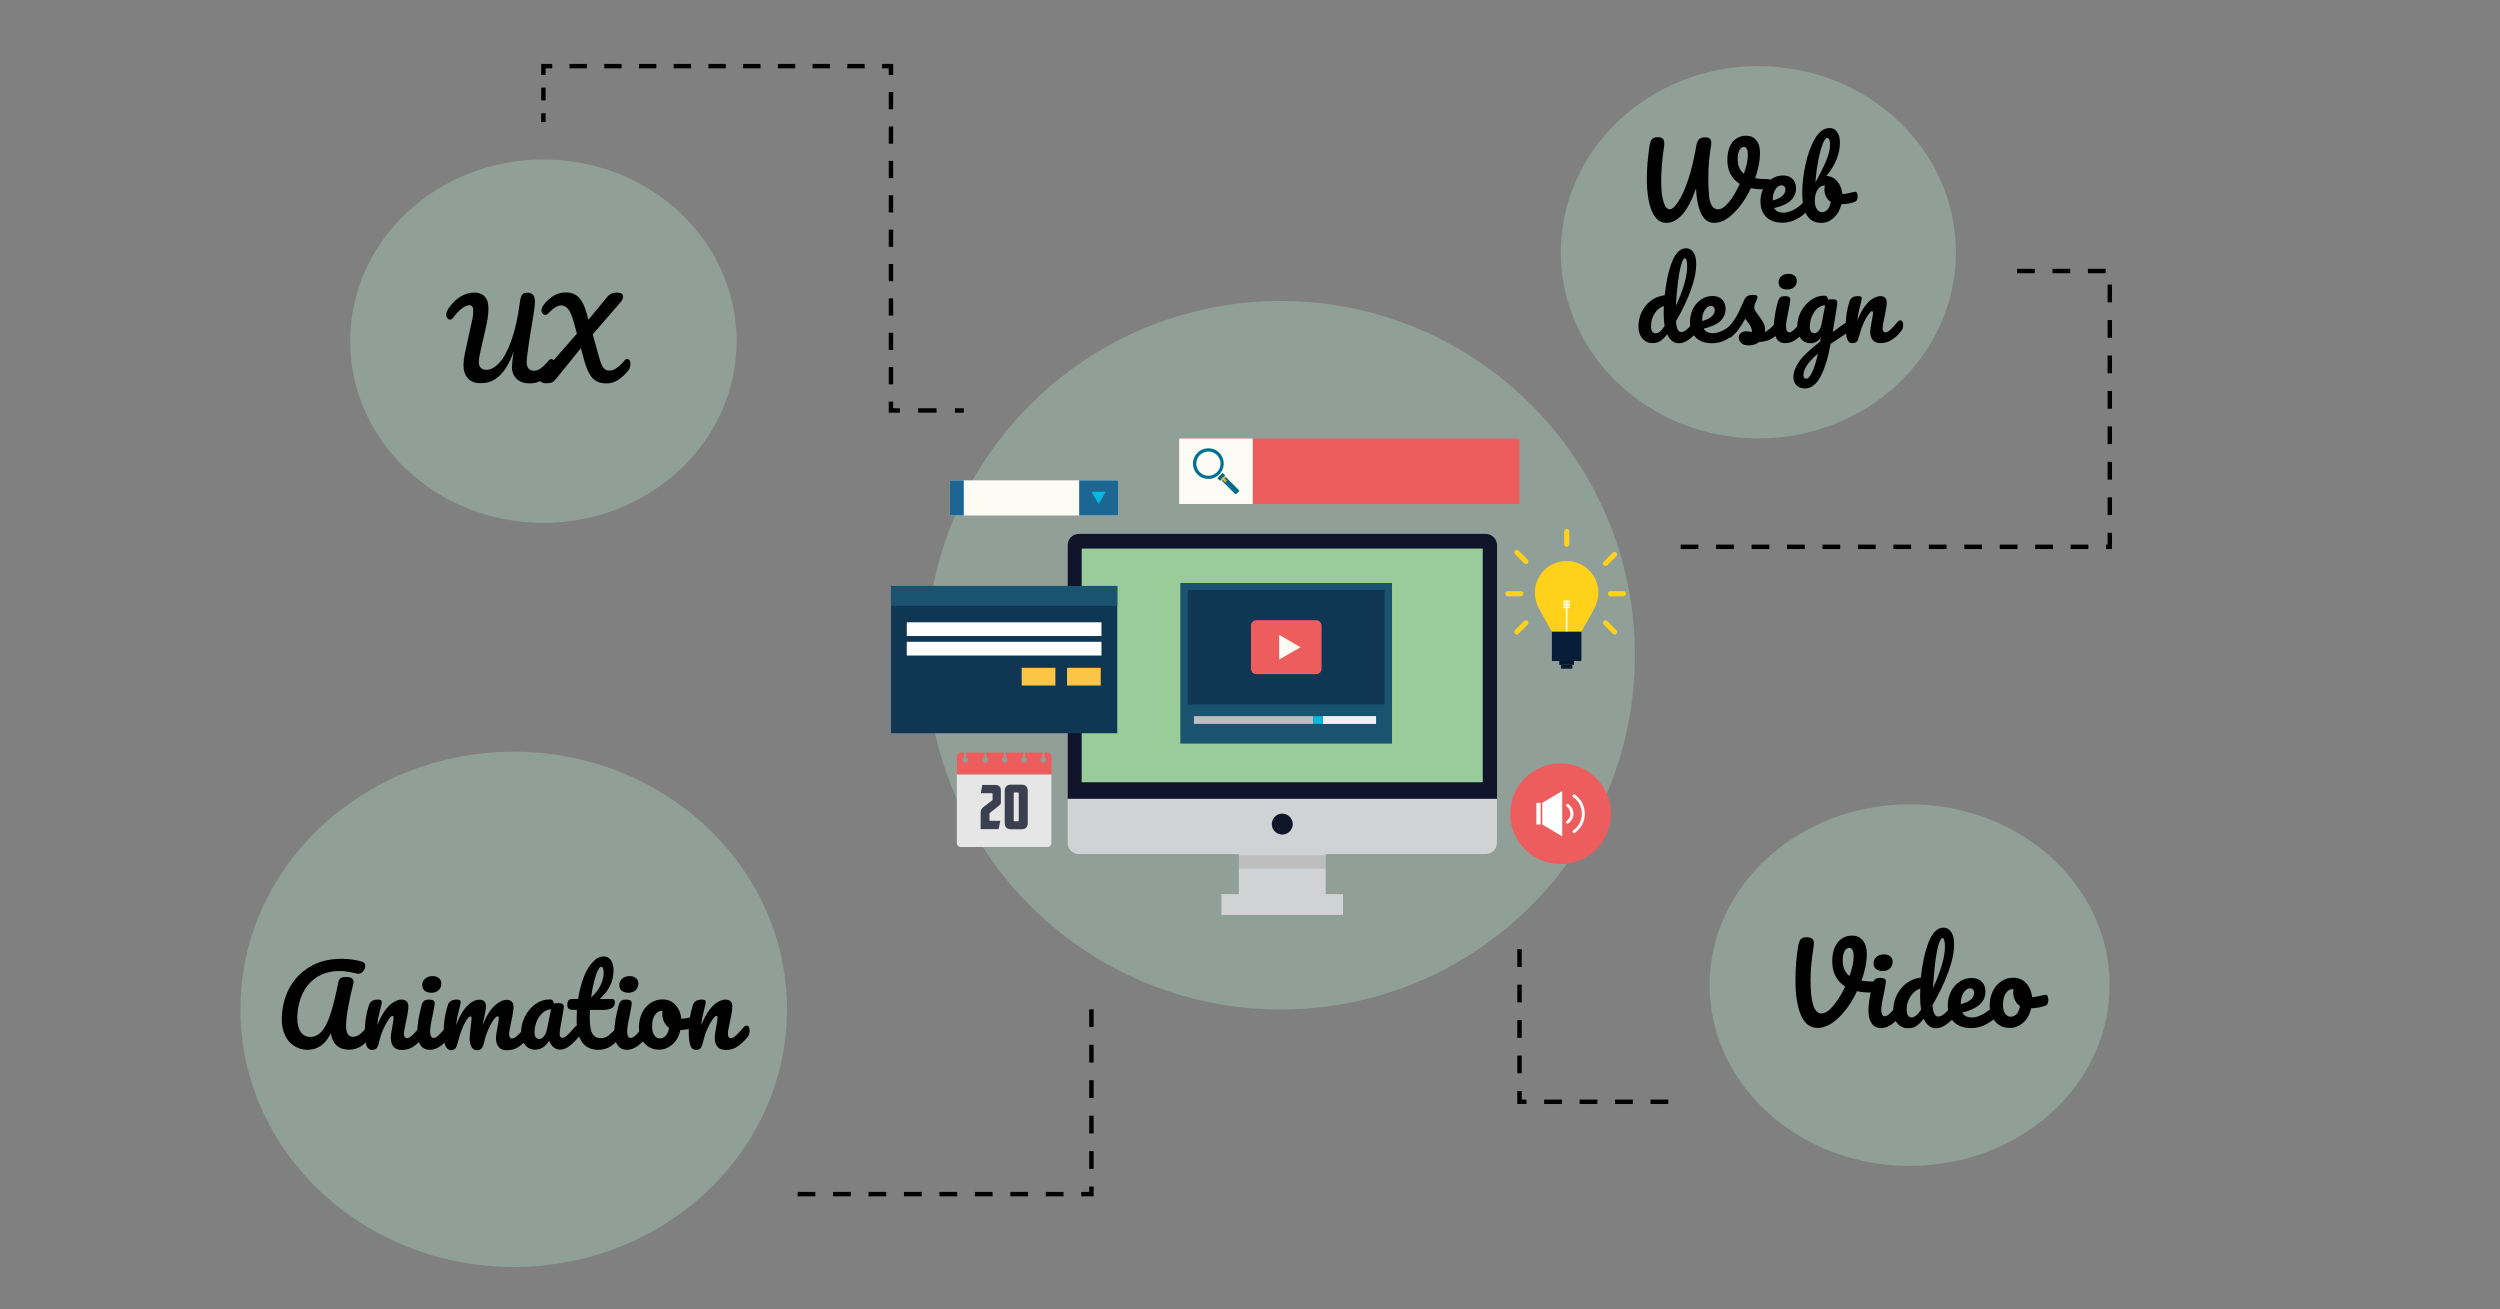 <?xml version="1.0" encoding="utf-8"?>
<!-- Generator: Adobe Illustrator 22.0.0, SVG Export Plug-In . SVG Version: 6.00 Build 0)  -->
<svg version="1.1" id="Ui_Element" xmlns="http://www.w3.org/2000/svg" xmlns:xlink="http://www.w3.org/1999/xlink" x="0px" y="0px"
	 viewBox="0 0 1692.4 886.3" style="enable-background:new 0 0 1692.4 886.3;" xml:space="preserve">
<rect x="0" y="0" width="1692.4" height="886.3" fill="#808080" stroke="none"/>
<style type="text/css">
	.st0{opacity:0.41;fill:#A7CEBC;enable-background:new    ;}
	.st1{fill:#D1D2D3;}
	.st2{fill:#0F142B;}
	.st3{fill:#99CC99;}
	.st4{opacity:0.1;enable-background:new    ;}
	.st5{fill:#10152B;}
	.st6{fill:#081D3A;}
	.st7{fill:#FFD11B;}
	.st8{fill:#08192D;}
	.st9{fill:#FFFFFF;}
	.st10{fill:#ED5D5D;}
	.st11{fill:#FDFCF4;}
	.st12{fill:#01667C;}
	.st13{fill:#007193;}
	.st14{fill:#FBB826;}
	.st15{fill:#1C6693;}
	.st16{fill:#06B8DD;}
	.st17{fill:#0F3653;}
	.st18{fill:#1A5370;}
	.st19{fill:#FDC545;}
	.st20{fill:#BBBDBF;}
	.st21{fill:#F1F1F2;}
	.st22{fill:#E6E6E6;}
	.st23{fill:#3B3F4F;}
	.st24{fill:none;}
	.st25{enable-background:new    ;}
	.st26{fill:none;stroke:#000000;stroke-width:3;stroke-miterlimit:10;}
	.st27{fill:none;stroke:#000000;stroke-width:3;stroke-miterlimit:10;stroke-dasharray:8.639,8.639;}
	.st28{fill:none;stroke:#000000;stroke-width:3;stroke-miterlimit:10;stroke-dasharray:11.753,11.753;}
	.st29{fill:none;stroke:#000000;stroke-width:3;stroke-miterlimit:10;stroke-dasharray:11.636,11.636;}
	.st30{fill:none;stroke:#000000;stroke-width:3;stroke-miterlimit:10;stroke-dasharray:12.438,12.438;}
	.st31{fill:none;stroke:#000000;stroke-width:3;stroke-miterlimit:10;stroke-dasharray:12;}
</style>
<symbol  id="skills" viewBox="-677.5 -407.2 1355 814.4">
	<g id="Background_20_">
		<ellipse id="Background_2_20_" class="st0" cx="-492.5" cy="-232.8" rx="185" ry="174.4"/>
	</g>
	<g id="Background_19_">
		<ellipse id="Background_2_19_" class="st0" cx="452.5" cy="-216.4" rx="135.4" ry="122.4"/>
	</g>
	<g id="Background_18_">
		<ellipse id="Background_2_18_" class="st0" cx="350.1" cy="279.7" rx="133.7" ry="126"/>
	</g>
	<g id="Background_17_">
		<ellipse id="Background_2_17_" class="st0" cx="-472.4" cy="219.5" rx="130.8" ry="123"/>
	</g>
	<g id="Background_16_">
		<circle id="Background_2_16_" class="st0" cx="26.7" cy="6.9" r="239.8"/>
	</g>
	<g id="Ui_Element_4_">
		<g>
			<rect x="-1.6" y="-158.4" class="st1" width="58.8" height="38"/>
			<path class="st1" d="M173.1-120.1c0-4.2-3.4-7.6-7.6-7.6h-275.4c-4.2,0-7.6,3.4-7.6,7.6V81.5c0,4.2,3.4,7.6,7.6,7.6h275.4
				c4.2,0,7.6-3.4,7.6-7.6V-120.1z"/>
			<path class="st2" d="M165.5,89.1h-275.4c-4.2,0-7.6-3.4-7.6-7.6V-90.3h290.7V81.5C173.1,85.7,169.7,89.1,165.5,89.1z"/>
			<rect x="-108" y="-79.1" class="st3" width="271.5" height="158.2"/>
			<rect x="-13.4" y="-168.9" class="st1" width="82.3" height="14.1"/>
			<rect x="-1.6" y="-137.7" class="st4" width="58.8" height="9.2"/>
			<path class="st5" d="M34.9-107.4c0-3.9-3.2-7.1-7.1-7.1c-3.9,0-7.1,3.2-7.1,7.1c0,3.9,3.2,7.1,7.1,7.1
				C31.7-100.4,34.9-103.5,34.9-107.4z"/>
		</g>
		<g>
			<g>
				<rect x="210.3" y="3" class="st6" width="20" height="20"/>
				<path class="st7" d="M220.3,70.7c-11.9,0-21.5-9.6-21.5-21.5c0-3.4,0.8-6.7,2.3-9.6c2.5-5.2,9.2-16.6,9.2-16.6h10h10
					c0,0,6.7,11.4,9.2,16.6c1.4,2.9,2.3,6.1,2.3,9.6C241.8,61.1,232.2,70.7,220.3,70.7z"/>
				<rect x="215.3" y="0.4" class="st8" width="10" height="2.6"/>
				<rect x="216.4" y="-2.2" class="st8" width="7.8" height="2.6"/>
				<rect x="219.8" y="23" class="st9" width="1" height="20.9"/>
				<rect x="218" y="42.7" class="st9" width="4.6" height="1.2"/>
				<rect x="218" y="40.7" class="st9" width="4.6" height="1.2"/>
				<rect x="218" y="38.7" class="st9" width="4.6" height="1.2"/>
			</g>
			<path class="st7" d="M260.4,48.4c0-0.9-0.7-1.6-1.6-1.6h-8.9c-0.9,0-1.6,0.7-1.6,1.6v0.3c0,0.9,0.7,1.6,1.6,1.6h8.9
				c0.9,0,1.6-0.7,1.6-1.6V48.4z"/>
			<path class="st7" d="M254,76.2c0.6-0.6,0.6-1.6,0-2.2l-6.3-6.3c-0.6-0.6-1.6-0.6-2.2,0l-0.2,0.2c-0.6,0.6-0.6,1.6,0,2.2l6.3,6.3
				c0.6,0.6,1.6,0.6,2.2,0L254,76.2z"/>
			<path class="st7" d="M253.8,21.4c-0.6-0.6-1.6-0.6-2.2,0l-6.3,6.3c-0.6,0.6-0.6,1.6,0,2.2l0.2,0.2c0.6,0.6,1.6,0.6,2.2,0l6.3-6.3
				c0.6-0.6,0.6-1.6,0-2.2L253.8,21.4z"/>
			<path class="st7" d="M185.5,77.8c0.6,0.6,1.6,0.6,2.2,0l6.3-6.3c0.6-0.6,0.6-1.6,0-2.2l-0.2-0.2c-0.6-0.6-1.6-0.6-2.2,0l-6.3,6.3
				c-0.6,0.6-0.6,1.6,0,2.2L185.5,77.8z"/>
			<path class="st7" d="M185.3,21.6c-0.6,0.6-0.6,1.6,0,2.2l6.3,6.3c0.6,0.6,1.6,0.6,2.2,0l0.2-0.2c0.6-0.6,0.6-1.6,0-2.2l-6.3-6.3
				c-0.6-0.6-1.6-0.6-2.2,0L185.3,21.6z"/>
			<path class="st7" d="M220.2,80.3c-0.9,0-1.6,0.7-1.6,1.6v8.9c0,0.9,0.7,1.6,1.6,1.6h0.3c0.9,0,1.6-0.7,1.6-1.6v-8.9
				c0-0.9-0.7-1.6-1.6-1.6H220.2z"/>
			<path class="st7" d="M190.9,48.4c0-0.9-0.7-1.6-1.6-1.6h-8.9c-0.9,0-1.6,0.7-1.6,1.6v0.3c0,0.9,0.7,1.6,1.6,1.6h8.9
				c0.9,0,1.6-0.7,1.6-1.6V48.4z"/>
		</g>
		<g>
			<rect x="-42" y="109.3" class="st10" width="230.4" height="44.3"/>
			<rect x="-42" y="109.3" class="st11" width="49.8" height="44.3"/>
			<g>
				<g>
					<g>
						
							<rect x="-14.7" y="125.2" transform="matrix(0.707 -0.707 0.707 0.707 -94.238 27.896)" class="st12" width="2.6" height="5"/>
						<path class="st13" d="M-1.8,118.9c0.4-0.4,0.4-1,0-1.3l-1.3-1.3c-0.4-0.4-1-0.4-1.3,0l-8.2,8.2c-0.4,0.4-0.4,1,0,1.3l1.3,1.3
							c0.4,0.4,1,0.4,1.3,0L-1.8,118.9z"/>
						<g>
							<path class="st13" d="M-29.6,144c-4.1-4.1-4.1-10.6,0-14.7s10.6-4.1,14.7,0c4.1,4.1,4.1,10.6,0,14.7
								C-18.9,148-25.5,148-29.6,144z M-16.4,130.8c-3.2-3.2-8.4-3.2-11.6,0c-3.2,3.2-3.2,8.4,0,11.6s8.4,3.2,11.6,0
								S-13.2,134-16.4,130.8z"/>
						</g>
						
							<rect x="-13.3" y="125" transform="matrix(0.707 -0.707 0.707 0.707 -92.379 28.768)" class="st14" width="3.7" height="1.7"/>
					</g>
					<path class="st4" d="M-10.1,127.1l-0.7,0.7l-0.7-0.7l-0.7-0.7l1.2-1.2l8.4-8.4l0.7,0.7c0.4,0.4,0.4,1,0,1.3L-10.1,127.1
						L-10.1,127.1z"/>
				</g>
			</g>
		</g>
		<g>
			<rect x="-197.2" y="101.5" class="st11" width="113.8" height="23.8"/>
			<rect x="-197.2" y="101.5" class="st15" width="9.4" height="23.8"/>
			<rect x="-109.7" y="101.5" class="st15" width="26.3" height="23.8"/>
			<polygon class="st16" points="-101.4,117.6 -96.5,109.2 -91.7,117.6 			"/>
		</g>
		<g>
			<rect x="-237.1" y="-45.9" class="st17" width="153.2" height="99.7"/>
			<rect x="-237.1" y="40.4" class="st18" width="153.2" height="13.4"/>
			<rect x="-226.4" y="19.9" class="st9" width="131.8" height="9.3"/>
			<rect x="-226.4" y="6.7" class="st9" width="131.8" height="9.3"/>
			<rect x="-148.6" y="-13.6" class="st19" width="22.8" height="12"/>
			<rect x="-117.9" y="-13.6" class="st19" width="22.8" height="12"/>
		</g>
		<g>
			<rect x="-41.2" y="-52.9" class="st18" width="143.3" height="108.7"/>
			<rect x="-36.2" y="-26.4" class="st17" width="133.3" height="77.4"/>
			<rect x="-32" y="-39.6" class="st20" width="80.9" height="5.3"/>
			<rect x="55.1" y="-39.6" class="st21" width="36.2" height="5.3"/>
			<rect x="48.9" y="-39.6" class="st16" width="6.2" height="5.3"/>
			<path class="st10" d="M50.8,30.6H10.2c-2,0-3.6-1.6-3.6-3.6V-2.3c0-2,1.6-3.6,3.6-3.6h20.9h19.7c2,0,3.6,1.6,3.6,3.6v8.5V27
				C54.3,29,52.7,30.6,50.8,30.6z"/>
			<g>
				<polygon class="st11" points="25.7,20.7 40.2,12.3 25.7,4 				"/>
			</g>
		</g>
		<path class="st10" d="M250.3-100.4c0-18.8-15.3-34.1-34.1-34.1s-34.1,15.3-34.1,34.1s15.3,34.1,34.1,34.1S250.3-81.5,250.3-100.4z
			"/>
		<g>
			<g>
				<rect x="199.8" y="-107.7" class="st9" width="2.9" height="14.7"/>
				<polygon class="st9" points="217.3,-115.7 203.8,-107.7 203.8,-93 217.3,-85 				"/>
			</g>
			<g>
				<path class="st9" d="M221.5-106.9c1,0.7,1.9,1.7,2.5,2.8s0.9,2.4,0.9,3.7s-0.3,2.6-0.9,3.7c-0.6,1.1-1.4,2.1-2.5,2.8
					c-0.5,0.3-1.1,0.2-1.4-0.2c-0.3-0.5-0.2-1.1,0.2-1.4c0.8-0.5,1.4-1.2,1.8-2.1c0.4-0.8,0.7-1.8,0.7-2.8s-0.2-2-0.7-2.8
					c-0.4-0.8-1.1-1.5-1.8-2.1c-0.5-0.3-0.6-0.9-0.2-1.4C220.5-107.1,221.1-107.2,221.5-106.9L221.5-106.9z"/>
				<path class="st9" d="M225.9-113.3c2,1.4,3.7,3.3,4.9,5.5c1.2,2.2,1.8,4.7,1.8,7.4s-0.7,5.2-1.8,7.4c-1.2,2.2-2.9,4.1-4.9,5.5
					c-0.5,0.3-1.1,0.2-1.4-0.2c-0.3-0.5-0.2-1.1,0.2-1.4c1.8-1.2,3.3-2.9,4.3-4.8c1-1.9,1.6-4.1,1.6-6.5c0-2.3-0.6-4.5-1.6-6.5
					c-1-1.9-2.5-3.6-4.3-4.8c-0.5-0.3-0.6-0.9-0.2-1.4C224.8-113.5,225.4-113.6,225.9-113.3L225.9-113.3z"/>
			</g>
		</g>
		<g>
			<path class="st22" d="M-192.5-120.3c0-1.4,1.2-2.6,2.6-2.6h58.8c1.4,0,2.6,1.2,2.6,2.6v46.6h-64L-192.5-120.3L-192.5-120.3z"/>
			<g>
				<path class="st23" d="M-162.6-92.1c0-0.8-0.1-1.4-0.4-1.8c-0.3-0.4-0.7-0.9-1.4-1.4l-5.7-4.5c-0.2-0.1-0.3-0.4-0.3-0.7v-4.7h7.3
					l-1.1-5.6h-12.2v10.8c0,1,0.1,1.8,0.4,2.4c0.3,0.7,0.8,1.2,1.5,1.7l5.7,4.4c0.2,0.1,0.3,0.2,0.4,0.3c0,0.1,0.1,0.2,0.1,0.3v3.9
					c0,0.4-0.2,0.5-0.6,0.5h-7.4l1,5.6h9.1c1,0,1.8-0.3,2.5-1c0.7-0.6,1-1.5,1-2.7v-7.5H-162.6z"/>
				<path class="st23" d="M-160.1-84.9c0,1.2,0.3,2.2,1,3s1.7,1.2,3.1,1.2h7.4c1.4,0,2.4-0.4,3.1-1.2c0.7-0.8,1-1.8,1-3v-21.8
					c0-1.2-0.3-2.2-1-3s-1.7-1.2-3.1-1.2h-7.4c-1.4,0-2.4,0.4-3.1,1.2c-0.7,0.8-1,1.8-1,3V-84.9z M-153.5-86c-0.4,0-0.5-0.2-0.5-0.6
					v-18.3c0-0.2,0-0.4,0.1-0.5s0.2-0.1,0.5-0.1h2.2c0.2,0,0.4,0,0.5,0.1s0.1,0.3,0.1,0.5v18.3c0,0.4-0.2,0.6-0.5,0.6H-153.5z"/>
			</g>
			<path class="st10" d="M-131.1-58.9h-2.2v-3.3c0.7-0.3,1.3-1,1.3-1.8c0-1.1-0.9-1.9-1.9-1.9c-1.1,0-1.9,0.9-1.9,1.9
				c0,0.8,0.5,1.5,1.3,1.8v3.3h-11.9v-3.3c0.7-0.3,1.3-1,1.3-1.8c0-1.1-0.9-1.9-1.9-1.9c-1.1,0-1.9,0.9-1.9,1.9
				c0,0.8,0.5,1.5,1.3,1.8v3.3h-11.9v-3.3c0.7-0.3,1.3-1,1.3-1.8c0-1.1-0.9-1.9-1.9-1.9c-1.1,0-1.9,0.9-1.9,1.9
				c0,0.8,0.5,1.5,1.3,1.8v3.3h-11.9v-3.3c0.7-0.3,1.3-1,1.3-1.8c0-1.1-0.9-1.9-1.9-1.9s-1.9,0.9-1.9,1.9c0,0.8,0.5,1.5,1.3,1.8v3.3
				h-12.5v-3.3c0.7-0.3,1.3-1,1.3-1.8c0-1.1-0.9-1.9-1.9-1.9s-1.9,0.9-1.9,1.9c0,0.8,0.5,1.5,1.3,1.8v3.3h-2.3
				c-1.4,0-2.6-1.2-2.6-2.6v-7.6v-4.6h64v4.6v7.6C-128.5-60.1-129.7-58.9-131.1-58.9z"/>
		</g>
	</g>
	<rect x="366.3" y="-310.1" class="st24" width="311.2" height="132.7"/>
	<g class="st25">
		<path d="M430.9-214.7c0.5-0.5,0.8-1.1,0.8-1.9c0-1.2-0.4-2.4-1.1-3.3c-0.7-1-1.9-1.5-3.5-1.5c-3.8-0.1-7.2,0.2-10.2,0.9
			c-3.4-7.2-7.5-13.1-12.3-17.8c-4.8-4.7-9.7-7.1-14.5-7.1c-5,0-8.7,2.9-11.2,8.7s-3.7,13.7-3.7,23.5c0,8.4,0.6,16,1.8,22.8
			c0.4,2.5,1,4.2,1.8,5.1c0.8,0.9,2.1,1.3,4.1,1.3c3.2,0,4.8-1.4,4.8-4.1c0-0.3,0-0.8-0.1-1.6c-1.4-8.6-2.2-16.5-2.2-23.5
			c0-7.3,0.6-12.9,1.8-16.7c1.2-3.8,3.1-5.7,5.5-5.7c2.5,0,5.2,1.7,8.1,5.2c2.9,3.5,5.6,7.8,8.1,13c-2.9,1.8-5.1,4.2-6.6,7.1
			c-1.5,2.9-2.2,6.3-2.2,10c0,3.8,0.6,7,1.8,9.6c1.2,2.6,2.8,4.6,4.8,5.9c2,1.3,4.3,1.9,6.8,1.9c3.1,0,5.5-1.1,7.3-3.3
			c1.8-2.2,2.7-5.2,2.7-9.1c0-5.5-1.2-11.5-3.6-18.1c2.5-0.4,5.4-0.6,8.7-0.6C429.6-214,430.4-214.2,430.9-214.7z M411.8-210.3
			c1.9,5.4,2.8,9.8,2.8,13.3c0,2-0.3,3.5-0.8,4.4c-0.5,0.9-1.2,1.4-2.2,1.4c-1.3,0-2.4-0.8-3.2-2.3c-0.8-1.5-1.2-3.7-1.2-6.4
			C407.2-204.5,408.8-208,411.8-210.3z"/>
		<path d="M426.7-242.2c-1.4,2.2-2.1,5.1-2.1,8.8c0,2.2,0.3,4.9,0.8,8.3c0.6,3.4,1.3,6.5,2.1,9.5c0.4,1.5,1,2.6,1.7,3.2
			c0.7,0.6,1.9,0.9,3.5,0.9c2.4,0,3.7-0.8,3.7-2.4c0-1.2-0.5-4-1.4-8.4c-1.2-5.3-1.7-8.9-1.7-10.7c0-1.4,0.2-2.5,0.6-3.3
			c0.4-0.8,1-1.2,1.9-1.2c0.9,0,1.9,0.6,3.2,1.8c1.3,1.2,3,3.1,5.2,5.7c0.6,0.7,1.2,1,1.9,1c0.6,0,1.1-0.3,1.5-0.9
			c0.4-0.6,0.5-1.4,0.5-2.4c0-1.9-0.5-3.4-1.4-4.5c-4.8-5.8-9.2-8.7-13.3-8.7C430.4-245.5,428.1-244.4,426.7-242.2z M429.6-205.4
			c-1,0.9-1.5,2.2-1.5,3.9c0,1.7,0.7,3.1,2,4.2s3,1.7,4.9,1.7c1.8,0,3.2-0.4,4.3-1.3c1.1-0.9,1.7-2.1,1.7-3.7c0-1.9-0.6-3.4-1.9-4.6
			c-1.2-1.1-2.9-1.7-5-1.7C432.1-206.8,430.6-206.3,429.6-205.4z"/>
		<path d="M484.8-229.9c0.4-0.6,0.5-1.4,0.5-2.4c0-1.9-0.5-3.4-1.4-4.5c-2-2.4-4.1-4.5-6.5-6.2c-2.4-1.7-4.7-2.6-7-2.6
			c-3.6,0-6.4,2.1-8.4,6.4c-2-2.5-3.8-4.2-5.3-5.1c-1.5-0.9-3.3-1.3-5.3-1.3c-2.9,0-5.3,1.1-7.2,3.3c-1.9,2.2-2.8,5-2.8,8.5
			c0,3.8,0.8,7.4,2.4,10.7c1.6,3.3,3.9,6,6.7,8.1c2.9,2.1,6.1,3.3,9.6,3.7c0.9,9.3,2.7,17.3,5.2,23.9c2.6,6.6,5.9,9.9,10.1,9.9
			c2.1,0,3.8-0.9,5.1-2.8c1.4-1.9,2.1-4.7,2.1-8.5c0-5.4-1.3-11.7-4-18.9c-2.6-7.2-6.2-14.6-10.6-22.2c0.2-2.8,0.6-4.8,1.3-6
			c0.6-1.2,1.5-1.8,2.5-1.8c1.3,0,2.6,0.6,4,1.7s3.1,3.1,5.4,5.8c0.6,0.7,1.2,1,1.9,1C483.9-229,484.4-229.3,484.8-229.9z
			 M456.8-237.1c0.9,0.7,2.1,2.1,3.5,4.1c-0.5,2.6-0.7,5.5-0.7,8.7c0,1.2,0,3,0.1,5.6c-2.6-0.8-4.8-2.6-6.6-5.3
			c-1.8-2.7-2.6-5.7-2.6-9c0-3.5,1.2-5.3,3.6-5.3C455-238.2,455.9-237.8,456.8-237.1z M472-189.3c-0.9-3.2-1.7-7.5-2.3-12.7
			c-0.6-5.2-1.1-10.7-1.4-16.4c5.4,11.7,8.1,21.1,8.1,28.2c0,1.8-0.2,3.2-0.5,4.2c-0.3,1-0.7,1.5-1.1,1.5
			C473.9-184.5,473-186.1,472-189.3z"/>
		<path d="M513-229.9c0.4-0.6,0.5-1.4,0.5-2.4c0-1.9-0.5-3.4-1.4-4.5c-1.8-2.2-4.3-4.2-7.5-6c-3.2-1.8-6.7-2.7-10.4-2.7
			c-5,0-9,1.4-11.7,4.1c-2.8,2.7-4.2,6.5-4.2,11.2c0,3.3,0.7,6.4,2.1,9.3c1.4,2.9,3.3,5.1,5.8,6.8c2.5,1.7,5.3,2.5,8.4,2.5
			c2.8,0,5-0.8,6.7-2.5c1.7-1.7,2.5-3.9,2.5-6.7c0-3.3-1.2-6.2-3.6-8.5s-6.4-4.3-12.1-5.7c1.2-2.2,3.5-3.3,6.8-3.3
			c2.2,0,4.6,0.8,7.4,2.3c2.8,1.5,5.1,3.5,7.2,5.9c0.6,0.7,1.2,1,1.9,1C512.2-229,512.7-229.3,513-229.9z M488.9-221.7
			c-1.2-2.1-1.8-4.6-1.8-7.5v-0.1c2.8,0.7,5.1,1.7,6.7,3c1.6,1.3,2.4,2.9,2.4,4.7c0,0.9-0.3,1.6-0.8,2.2c-0.5,0.6-1.2,0.8-2.1,0.8
			C491.7-218.6,490.2-219.6,488.9-221.7z"/>
		<path d="M545.9-223.9c0.3-0.6,0.5-1.4,0.5-2.4c0-2.3-0.7-3.7-2.1-4.1c-2.9-1-6-1.6-9.5-1.7c-0.9-4-2.7-7.3-5.4-9.7
			c-2.7-2.4-5.7-3.6-9.1-3.6c-2.9,0-5.3,0.7-7.4,2.1c-2,1.4-3.6,3.2-4.6,5.5c-1.1,2.3-1.6,4.8-1.6,7.5c0,3.6,0.7,6.9,2.1,9.8
			c1.4,2.9,3.3,5.1,5.8,6.7c2.4,1.6,5.2,2.4,8.1,2.4c3.6,0,6.6-1.3,8.8-3.8c2.2-2.5,3.5-5.6,3.9-9.3c2.3,0.1,4.9,0.6,8.1,1.4
			c0.4,0.1,0.7,0.1,1,0.1C545.1-223,545.6-223.3,545.9-223.9z M524.9-236c1.1,1.2,1.9,3,2.3,5.4c-1.5,1-2.6,2.3-3.4,4
			c-0.8,1.6-1.2,3.4-1.2,5.2c0,0.8,0.1,1.5,0.2,2.3h-0.4c-1.9,0-3.5-0.9-4.8-2.8c-1.3-1.8-1.9-4.5-1.9-7.8c0-2.6,0.5-4.7,1.5-6
			c1-1.4,2.2-2.1,3.6-2.1C522.4-237.8,523.7-237.2,524.9-236z"/>
	</g>
	<rect x="297.5" y="184.9" class="st24" width="372.5" height="128.2"/>
	<g class="st25">
		<path d="M358.4,328.6c0.5-0.5,0.7-1,0.7-1.8c0-1.2-0.4-2.2-1.1-3.1c-0.7-0.9-1.8-1.4-3.3-1.4c-3.6,0-6.8,0.2-9.7,0.8
			c-3.2-6.8-7-12.4-11.5-16.8c-4.5-4.5-8.9-6.7-13.2-6.7c-4,0-7,2.1-9,6.4c-2,4.2-3.1,9.9-3.4,17c-2.7-7.9-5.8-13.8-9.2-17.6
			c-3.4-3.9-7.1-5.8-10.9-5.8c-4.4,0-7.6,2.7-9.9,8.1c-2.2,5.4-3.3,12.7-3.3,21.9c0,6.7,0.6,14,1.8,22c0.3,2.3,0.9,3.8,1.7,4.7
			s2.2,1.3,4,1.3c1.4,0,2.4-0.3,3.2-0.9c0.7-0.6,1.1-1.7,1.1-3.3c0-0.3,0-0.9-0.1-1.8c-1.4-9.3-2-17.2-2-23.7
			c0-6.1,0.5-10.8,1.6-14.1c1-3.3,2.4-5,4.2-5c1.6,0,3.5,1.7,5.7,5s4.5,8.3,6.7,14.8c2.2,6.5,4.1,14.4,5.6,23.4c0.4,2.1,1,3.5,2,4.3
			s2.3,1.2,4,1.2c1.4,0,2.4-0.3,3.1-0.9c0.7-0.6,1-1.5,1-2.8c0-0.7,0-1.3-0.1-1.7c-1.3-7.4-1.9-14.8-1.9-22.2c0-5,0.2-9,0.5-12
			s1-5.3,2-6.8c1-1.6,2.4-2.3,4.2-2.3c2.2,0,4.6,1.6,7.3,4.9c2.7,3.3,5.1,7.4,7.3,12.3c-2.8,1.7-4.9,4-6.3,6.7
			c-1.4,2.7-2.1,5.9-2.1,9.5c0,3.6,0.6,6.6,1.7,9.1c1.1,2.5,2.6,4.3,4.6,5.5c1.9,1.2,4.1,1.8,6.4,1.8c2.9,0,5.2-1,6.9-3.1
			c1.7-2.1,2.5-4.9,2.5-8.6c0-5.1-1.1-10.8-3.3-17.1c2.3-0.4,5-0.6,8.2-0.6C357.2,329.3,357.9,329.1,358.4,328.6z M340.3,332.9
			c1.8,5.1,2.7,9.3,2.7,12.6c0,1.9-0.2,3.3-0.7,4.2c-0.5,0.9-1.2,1.3-2,1.3c-1.2,0-2.2-0.7-3-2.1c-0.8-1.4-1.2-3.5-1.2-6.1
			C336.1,338.3,337.5,335,340.3,332.9z"/>
		<path d="M384.2,314.3c0.3-0.5,0.5-1.3,0.5-2.2c0-1.8-0.4-3.2-1.3-4.2c-1.7-2-4-3.9-7.1-5.6c-3.1-1.7-6.3-2.6-9.8-2.6
			c-4.8,0-8.5,1.3-11.1,3.9c-2.6,2.6-3.9,6.1-3.9,10.6c0,3.1,0.7,6,2,8.7c1.3,2.7,3.1,4.8,5.5,6.4s5,2.4,7.9,2.4
			c2.6,0,4.7-0.8,6.3-2.3c1.6-1.6,2.4-3.7,2.4-6.4c0-3.1-1.1-5.8-3.4-8.1s-6-4-11.4-5.3c1.1-2.1,3.3-3.1,6.5-3.1c2,0,4.4,0.7,7,2.1
			c2.6,1.4,4.9,3.3,6.8,5.6c0.5,0.6,1.2,1,1.8,1C383.4,315.1,383.9,314.8,384.2,314.3z M361.5,322c-1.2-1.9-1.7-4.3-1.7-7.1v-0.1
			c2.7,0.6,4.8,1.6,6.3,2.9c1.5,1.3,2.3,2.7,2.3,4.4c0,0.9-0.2,1.6-0.7,2.1c-0.5,0.5-1.1,0.8-1.9,0.8C364,325,362.6,324,361.5,322z"
			/>
		<path d="M416.8,319.9c0.3-0.6,0.5-1.3,0.5-2.2c0-1.1-0.2-2-0.5-2.6c-0.3-0.6-0.8-1-1.5-1.3c-2.7-1-5.7-1.5-9-1.6
			c-0.9-3.8-2.6-6.8-5.1-9.1c-2.5-2.3-5.3-3.5-8.3-3.5c-4.6,0-7.9,1.7-10,5.2c-2.1,3.5-3.1,8.5-3.1,15.2c0,5.8,0.7,12.2,2.2,19.1
			c1.5,6.9,3.6,12.7,6.4,17.5c2.8,4.8,6.1,7.2,10,7.2c2.1,0,3.8-0.9,5-2.7c1.3-1.8,1.9-4.1,1.9-7c0-3.7-0.7-7.4-2.1-11.1
			c-1.4-3.7-3.7-7.5-7-11.6c3-0.2,5.5-1.5,7.4-3.8c1.9-2.3,3-5.1,3.4-8.5c2.1,0.1,4.7,0.6,7.6,1.4c0.3,0.1,0.6,0.1,1,0.1
			C416,320.8,416.5,320.5,416.8,319.9z M396.9,308.6c1.1,1.2,1.8,2.9,2.2,5.1c-1.4,1-2.5,2.2-3.2,3.7s-1.1,3.2-1.1,4.9
			c0,0.6,0.1,1.5,0.3,2.6h-0.2c-1.9,0-3.4-0.9-4.7-2.8c-1.2-1.8-1.9-4.3-1.9-7.4c0-2.6,0.5-4.6,1.5-5.9c1-1.4,2.1-2,3.4-2
			C394.5,306.8,395.8,307.4,396.9,308.6z M393.7,353.1c-1.1-2.7-2.1-6.4-3-11c-0.9-4.6-1.6-9.7-2-15.2c3,5.5,5.4,10.3,7.2,14.5
			s2.7,7.9,2.7,11.2c0,1.5-0.2,2.6-0.5,3.3c-0.3,0.8-0.8,1.2-1.4,1.2C395.7,357.1,394.8,355.8,393.7,353.1z"/>
		<path d="M309.8,232.7c0.3-0.5,0.5-1.3,0.5-2.2c0-1.8-0.4-3.2-1.3-4.2c-1.9-2.3-3.9-4.2-6.1-5.8c-2.2-1.6-4.4-2.4-6.6-2.4
			c-3.4,0-6.1,2-7.9,6.1c-1.9-2.4-3.6-4-5-4.8c-1.4-0.8-3.1-1.2-5-1.2c-2.8,0-5,1-6.8,3.1c-1.8,2.1-2.7,4.7-2.7,8.1
			c0,3.6,0.8,7,2.3,10.1c1.5,3.1,3.7,5.6,6.4,7.6c2.7,2,5.7,3.1,9.1,3.5c0.9,8.8,2.5,16.3,4.9,22.5c2.4,6.2,5.6,9.3,9.6,9.3
			c1.9,0,3.6-0.9,4.9-2.7c1.3-1.8,1.9-4.4,1.9-8c0-5.1-1.2-11-3.7-17.8c-2.5-6.8-5.8-13.8-10-20.9c0.2-2.6,0.6-4.5,1.2-5.6
			c0.6-1.1,1.4-1.7,2.3-1.7c1.2,0,2.5,0.5,3.7,1.6c1.3,1.1,3,2.9,5.1,5.4c0.5,0.6,1.2,1,1.8,1C309,233.5,309.4,233.2,309.8,232.7z
			 M283.4,225.9c0.9,0.7,1.9,2,3.3,3.9c-0.5,2.4-0.7,5.2-0.7,8.2c0,1.1,0,2.9,0.1,5.3c-2.5-0.8-4.6-2.4-6.2-5
			c-1.7-2.6-2.5-5.4-2.5-8.5c0-3.3,1.1-5,3.4-5C281.6,224.9,282.5,225.2,283.4,225.9z M297.8,271c-0.9-3.1-1.6-7.1-2.2-12
			c-0.6-4.9-1.1-10.1-1.3-15.5c5.1,11.1,7.6,19.9,7.6,26.7c0,1.7-0.1,3.1-0.4,4c-0.3,1-0.6,1.4-1.1,1.4
			C299.5,275.6,298.6,274.1,297.8,271z"/>
		<path d="M336.5,232.7c0.3-0.5,0.5-1.3,0.5-2.2c0-1.8-0.4-3.2-1.3-4.2c-1.7-2-4-3.9-7.1-5.6c-3.1-1.7-6.3-2.6-9.8-2.6
			c-4.8,0-8.5,1.3-11.1,3.9c-2.6,2.6-3.9,6.1-3.9,10.6c0,3.1,0.7,6,2,8.7c1.3,2.7,3.1,4.8,5.5,6.4c2.3,1.6,5,2.4,7.9,2.4
			c2.6,0,4.7-0.8,6.3-2.3c1.6-1.6,2.4-3.7,2.4-6.4c0-3.1-1.1-5.8-3.4-8.1s-6-4-11.4-5.3c1.1-2.1,3.3-3.1,6.5-3.1c2,0,4.4,0.7,7,2.1
			c2.6,1.4,4.9,3.3,6.8,5.6c0.5,0.6,1.2,1,1.8,1C335.7,233.5,336.2,233.2,336.5,232.7z M313.7,240.4c-1.2-1.9-1.7-4.3-1.7-7.1v-0.1
			c2.7,0.6,4.8,1.6,6.3,2.9c1.5,1.3,2.3,2.7,2.3,4.4c0,0.9-0.2,1.6-0.7,2.1c-0.5,0.5-1.1,0.8-1.9,0.8
			C316.3,243.4,314.9,242.4,313.7,240.4z"/>
		<path d="M338.7,218.1c-1.2,1.1-1.9,2.3-1.9,3.7c0,1.2,0.4,2.2,1.3,3.1c0.9,0.9,2.1,1.3,3.8,1.3c0.6,0,1.3-0.1,2.1-0.2
			c0.8-0.1,1.4-0.2,1.8-0.2c0,1.2-0.3,2.3-0.8,3.3c-0.5,1-1.1,2.1-1.8,3c-0.7,1-1.4,1.8-2,2.6c-1.4-2.7-2.8-4.9-4.2-6.7
			c-1.4-1.8-2.9-3.4-4.5-5c-0.8-0.8-1.7-1.2-2.6-1.2c-0.7,0-1.3,0.3-1.8,0.8c-0.5,0.5-0.7,1.2-0.7,1.9c0,0.9,0.3,1.7,1,2.5l0.9,1.1
			c2.5,3.1,4.4,5.6,5.6,7.6c0.8,1.3,1.7,3.1,2.7,5.3c1,2.2,2.1,4.5,3.1,6.8c0.9,2,2.7,3,5.4,3c1.3,0,2.2-0.1,2.7-0.3
			c0.5-0.2,0.7-0.6,0.7-1.1c0-0.3-0.1-0.7-0.3-1.3c-0.2-0.6-0.4-1.2-0.7-1.8c-0.8-1.6-1.2-3-1.2-4.1c0-0.7,0.2-1.4,0.7-2.2
			c0.5-0.8,1.2-1.8,2.2-3.1c1.5-1.9,2.5-3.5,3.3-4.9c0.7-1.3,1.1-2.8,1.1-4.4c0-0.5,0-1.1-0.1-1.9c2.2,0.9,4.8,3.2,7.8,6.9
			c0.5,0.6,1.2,1,1.8,1c0.6,0,1.1-0.3,1.4-0.8s0.5-1.3,0.5-2.2c0-1.7-0.4-3.1-1.3-4.2c-2.3-2.8-4.4-4.7-6.5-5.7
			c-2.1-1-4.6-1.6-7.6-1.7c-1.8-1.5-4-2.3-6.5-2.3C341.8,216.5,340,217.1,338.7,218.1z"/>
		<path d="M362.5,221.1c-1.3,2.1-2,4.9-2,8.3c0,2,0.3,4.7,0.8,7.9c0.5,3.2,1.2,6.2,2,8.9c0.4,1.5,1,2.4,1.6,3
			c0.7,0.5,1.8,0.8,3.3,0.8c2.3,0,3.5-0.8,3.5-2.3c0-1.1-0.4-3.8-1.3-7.9c-1.1-5-1.6-8.4-1.6-10.1c0-1.4,0.2-2.4,0.5-3.1
			c0.4-0.7,1-1.1,1.8-1.1c0.8,0,1.8,0.6,3.1,1.7c1.2,1.1,2.9,2.9,4.9,5.4c0.5,0.6,1.2,1,1.8,1c0.6,0,1.1-0.3,1.4-0.8
			s0.5-1.3,0.5-2.2c0-1.8-0.4-3.2-1.3-4.2c-4.5-5.5-8.7-8.2-12.6-8.2C366,218,363.8,219,362.5,221.1z M365.2,255.8
			c-1,0.9-1.4,2.1-1.4,3.7c0,1.6,0.6,2.9,1.9,4c1.2,1.1,2.8,1.6,4.7,1.6c1.7,0,3-0.4,4.1-1.2c1-0.8,1.6-2,1.6-3.5
			c0-1.8-0.6-3.3-1.8-4.3c-1.2-1.1-2.7-1.6-4.7-1.6C367.5,254.5,366.1,255,365.2,255.8z"/>
		<path d="M413.5,232.5c0.3-0.6,0.5-1.3,0.5-2.1c0-1-0.2-1.9-0.5-2.4c-0.3-0.6-0.8-1.1-1.5-1.6c-3.9-2.6-6.8-4.6-8.6-5.8l-4.4-2.9
			c-1.7-9.4-4-16.8-6.8-22.1s-6.3-8.1-10.6-8.1c-2.3,0-4.2,0.7-5.6,2.1c-1.5,1.4-2.2,3.3-2.2,5.6c0,3.2,1.3,6.7,3.8,10.4
			c2.5,3.7,7.3,8.2,14.3,13.6l0.4,2.7c-0.8-1.2-1.8-2.2-3-2.8c-1.2-0.7-2.5-1-3.7-1c-2.8,0-5.1,1-6.7,3.1c-1.7,2-2.5,4.7-2.5,8
			c0,3.6,0.8,7.1,2.5,10.3c1.7,3.2,3.9,5.8,6.7,7.8c2.8,2,5.7,3,8.9,3c1,0,1.7-0.2,2-0.6c0.3-0.4,0.6-1.1,0.9-2.1
			c0.9,0.2,1.9,0.3,3,0.3c1.1,0,1.9-0.2,2.4-0.5c0.5-0.3,0.7-1,0.7-2c0-0.5,0-1-0.1-1.3c-0.2-1.4-0.7-5-1.7-10.7
			c-0.2-1.1-0.4-2.3-0.6-3.6s-0.4-2.7-0.6-4.1c3.5,2.7,6.8,5.1,10.1,7.2c0.6,0.4,1.1,0.5,1.6,0.5
			C412.7,233.4,413.1,233.1,413.5,232.5z M386.3,198.1c1.4,2.7,2.8,7,4.1,13c-3.5-3-6-5.7-7.5-8.1c-1.5-2.4-2.3-4.5-2.3-6.3
			c0-0.8,0.1-1.4,0.4-1.9s0.8-0.7,1.5-0.7C383.6,194,384.9,195.4,386.3,198.1z M391.1,226.8c1,1.3,1.6,3.1,2,5.4l2.2,11.6
			c-1.9,0-3.6-0.8-5.2-2.1c-1.6-1.4-2.9-3.2-3.8-5.5c-1-2.3-1.4-4.7-1.4-7.2c0-1.4,0.3-2.4,0.9-3.1c0.6-0.7,1.3-1,2.3-1
			C389.1,224.9,390.1,225.5,391.1,226.8z"/>
		<path d="M410.3,220.7c-0.7,1.8-1.1,4.7-1.1,8.7c0,5.9,0.8,11.5,2.5,16.8c0.4,1.3,1.1,2.3,2,2.9c0.9,0.6,2.2,0.9,3.9,0.9
			c0.9,0,1.5-0.1,1.9-0.3c0.4-0.2,0.5-0.7,0.5-1.3c0-0.7-0.3-2.4-1-4.9c-0.5-1.8-0.8-3.4-1.1-4.8c-0.3-1.4-0.5-3-0.7-5
			c1.5,3.9,3.2,7.1,5,9.5c1.9,2.4,3.7,4.2,5.5,5.2c1.8,1,3.4,1.6,4.9,1.6c2.9,0,4.4-1.5,4.4-4.4c0-1.8-0.5-5-1.5-9.6
			c-0.9-3.9-1.3-6.6-1.3-7.8c0-1.8,0.7-2.7,2-2.7c0.9,0,2,0.6,3.2,1.7c1.2,1.1,2.9,2.9,5,5.4c0.5,0.6,1.2,1,1.8,1
			c0.6,0,1.1-0.3,1.4-0.8s0.5-1.3,0.5-2.2c0-1.8-0.4-3.2-1.3-4.2c-1.9-2.4-4-4.4-6.3-5.9s-4.8-2.3-7.7-2.3c-2.3,0-4.1,0.7-5.2,2
			c-1.2,1.3-1.8,3.3-1.8,5.8c0,1.3,0.3,3.5,1,6.8c0.6,2.9,0.9,4.8,0.9,5.9c0,0.7-0.2,1.1-0.7,1.1c-0.6,0-1.4-0.8-2.5-2.3
			c-1.1-1.5-2.2-3.5-3.3-6c-1.1-2.5-2-5.1-2.7-7.9c-0.5-2.1-1.1-3.6-1.7-4.3s-1.7-1.1-3.1-1.1C412.2,218,411,218.9,410.3,220.7z"/>
	</g>
	<rect x="-538.1" y="86.3" class="st24" width="218.7" height="172.6"/>
	<g class="st25">
		<path d="M-523.4,194.3c-2.1,2.2-3.1,5.2-3.1,9c0,2.1,0.3,4.7,0.9,7.7l4.5,20.6c0.1,0.4,0.3,1.4,0.7,3.2s0.5,3.6,0.5,5.6
			c0,1.2-0.2,2-0.7,2.6c-0.5,0.6-1.1,0.9-1.8,0.9c-1.4,0-3.1-0.7-5-2.1c-1.9-1.4-3.9-3.5-6-6.3c-0.7-0.9-1.4-1.4-2.2-1.4
			c-0.7,0-1.3,0.3-1.8,1c-0.5,0.6-0.8,1.4-0.8,2.2c0,1.5,0.7,3.2,2,5c4.9,6.7,10.6,10.1,17.2,10.1c2.9,0,5.2-0.9,6.9-2.7
			c1.7-1.8,2.5-4.4,2.5-7.8c0-2.4-0.2-4.7-0.5-6.8c-0.3-2.1-0.9-4.9-1.7-8.4l-3-13.2c-0.1-0.4-0.3-1.2-0.5-2.3
			c-0.2-1.1-0.4-2.1-0.6-3.1c-0.1-1-0.2-2-0.2-2.9c0-1.5,0.4-2.8,1.3-3.7c0.9-0.9,2.1-1.4,3.7-1.4c2.9,0,5.8,1.5,8.7,4.6
			c3,3.1,5.7,8,8.2,14.9s4.5,15.6,5.9,26.2c0.3,2.4,0.8,4.2,1.5,5.1c0.6,1,1.9,1.4,3.8,1.4c1.7,0,2.9-0.5,3.7-1.5
			c0.8-1,1.2-2.6,1.2-4.9c0-1.3-0.2-3-0.5-5.1c-0.3-2.1-0.8-5.1-1.4-8.9c-1.3-7.3-2.3-14.1-3.1-20.2c-0.4-2.8-0.6-4.8-0.6-6.2
			c0-2,0.4-3.5,1.3-4.5c0.9-1,2.1-1.5,3.6-1.5c1.6,0,3.1,0.5,4.6,1.6c1.5,1.1,3.3,2.8,5.4,5.3c0.6,0.7,1.2,1,1.9,1
			c0.6,0,1.1-0.3,1.5-0.9c0.4-0.6,0.5-1.4,0.5-2.4c0-1.9-0.5-3.4-1.4-4.5c-2.5-3-5-5.2-7.4-6.6c-2.4-1.4-5-2.1-7.7-2.1
			c-4,0-7,1-9.1,3.1c-2.1,2-3.2,4.7-3.2,8c0,1.8,0.4,5.4,1.2,10.7c-2.4-7.1-5.4-12.4-9.1-16.1c-3.7-3.7-7.9-5.5-12.7-5.5
			C-518.3,190.9-521.3,192-523.4,194.3z"/>
		<path d="M-414,206.5c0.4-0.6,0.5-1.4,0.5-2.4c0-1.9-0.5-3.4-1.4-4.5c-2.4-2.8-4.7-4.9-7-6.4s-4.9-2.3-7.7-2.3
			c-4.3,0-7.5,1.3-9.7,3.8c-2.2,2.5-3.9,6.3-5.3,11.2l-2.4,8.9l-17-21c-1-1.2-1.9-2-3-2.3c-1-0.4-2.2-0.5-3.5-0.5
			c-1.3,0-2.5,0.3-3.3,0.8c-0.9,0.5-1.3,1.2-1.3,2.1c0,1.2,0.7,2.6,2.1,4.1l23.3,26.6l-2.3,8.4c-1.1,3.9-2.3,6.7-3.7,8.3
			c-1.3,1.6-2.9,2.4-4.6,2.4c-2.5,0-5.5-1.8-8.9-5.5c-0.6-0.6-1.2-0.9-1.9-0.9c-0.7,0-1.3,0.3-1.8,0.8c-0.5,0.6-0.8,1.3-0.8,2.1
			c0,1.4,0.7,3,2.1,4.7c2,2.3,4.1,4.2,6.4,5.5c2.3,1.4,5,2.1,8.2,2.1c3.4,0,6.2-1.1,8.4-3.2c2.2-2.1,4-5.6,5.3-10.3l1.4-5l12.6,15.3
			c1,1.2,1.9,2,3,2.4c1,0.5,2.2,0.7,3.7,0.7c1.3,0,2.3-0.2,3.1-0.7c0.7-0.5,1.1-1.2,1.1-2c0-1.2-0.6-2.5-1.9-4l-18.7-21.6l4.1-14.7
			c0.7-2.5,1.4-4.5,1.9-5.8c0.6-1.3,1.3-2.3,2.1-3c0.8-0.6,2-1,3.3-1c1.5,0,3,0.5,4.6,1.6c1.6,1.1,3.5,2.8,5.6,5.3
			c0.6,0.7,1.2,1,1.9,1C-414.9,207.3-414.4,207-414,206.5z"/>
	</g>
	<rect x="-653.5" y="-357.9" class="st24" width="362.3" height="165.8"/>
	<g class="st25">
		<path d="M-640.9-257.7c-2.7,1.6-4.8,4-6.3,7.1c-1.5,3.1-2.3,6.8-2.3,11c0,7.3,1.6,14.1,4.7,20.3c3.1,6.2,7.7,11.2,13.8,15
			c6.1,3.8,13.4,5.7,22,5.7c2.2,0,4.6-0.2,7.1-0.5s4.8-0.8,6.9-1.5c1.3-0.4,2-1.3,2-2.9c0-1.2-0.5-2.4-1.4-3.5
			c-0.9-1.1-2-1.7-3.3-1.7c-0.4,0-0.7,0-0.9,0.1c-2.5,0.6-4.6,1-6.4,1.3c-1.8,0.3-3.6,0.4-5.6,0.4c-6.1,0-11.3-1.5-15.6-4.4
			c-4.3-3-7.5-6.9-9.6-11.7c-2.1-4.8-3.2-10.1-3.2-15.7c0-4.1,0.8-7.2,2.4-9.5c1.6-2.2,3.7-3.3,6.3-3.3c2.9,0,5.5,1.2,7.7,3.6
			c2.2,2.4,4.2,6.3,6,11.7c1.8,5.4,3.6,12.7,5.4,21.9c0.3,1.3,0.9,2.3,1.7,2.7c0.9,0.5,2,0.7,3.5,0.7c3.4,0,5.1-1.1,5.1-3.3
			c0-0.4-0.1-0.9-0.2-1.4c-1.2-4.7-2.4-9.8-3.4-15.4c-1-5.6-1.5-9.9-1.5-12.9c0-2.6,0.4-4.5,1.2-5.7c0.8-1.2,1.9-1.8,3.5-1.8
			c1.5,0,3,0.5,4.4,1.5c1.4,1,3.1,2.8,5.3,5.3c0.6,0.7,1.2,1,1.9,1c0.6,0,1.1-0.3,1.5-0.9c0.4-0.6,0.5-1.4,0.5-2.4
			c0-1.9-0.5-3.4-1.4-4.5c-2.4-2.8-4.7-5-6.9-6.5c-2.3-1.5-5-2.2-8.3-2.2c-3.4,0-6.1,1-8.1,2.9c-2.1,1.9-3.4,4.7-3.9,8.2
			c-3.6-7.4-8.8-11.2-15.7-11.2C-635.3-260.2-638.2-259.4-640.9-257.7z"/>
		<path d="M-592.2-257.3c-0.7,1.9-1.1,5-1.1,9.2c0,6.2,0.9,12.2,2.7,17.8c0.4,1.4,1.1,2.4,2.1,3.1c1,0.6,2.4,1,4.1,1
			c1,0,1.6-0.1,2-0.4c0.4-0.2,0.6-0.7,0.6-1.4c0-0.8-0.4-2.5-1.1-5.2c-0.5-1.9-0.9-3.6-1.2-5c-0.3-1.4-0.5-3.2-0.7-5.3
			c1.6,4.1,3.4,7.5,5.3,10.1c2,2.6,3.9,4.4,5.8,5.5c1.9,1.1,3.6,1.7,5.2,1.7c3.1,0,4.7-1.6,4.7-4.7c0-1.9-0.5-5.3-1.6-10.2
			c-0.9-4.2-1.4-6.9-1.4-8.3c0-1.9,0.7-2.9,2.1-2.9c1,0,2.1,0.6,3.4,1.8c1.3,1.2,3.1,3.1,5.3,5.7c0.6,0.7,1.2,1,1.9,1
			c0.6,0,1.1-0.3,1.5-0.9c0.4-0.6,0.5-1.4,0.5-2.4c0-1.9-0.5-3.4-1.4-4.5c-2.1-2.5-4.3-4.6-6.7-6.3s-5.1-2.4-8.1-2.4
			c-2.4,0-4.3,0.7-5.5,2.1c-1.2,1.4-1.9,3.5-1.9,6.2c0,1.3,0.3,3.7,1,7.2c0.6,3,0.9,5.1,0.9,6.3c0,0.8-0.3,1.2-0.8,1.2
			c-0.6,0-1.5-0.8-2.6-2.4c-1.1-1.6-2.3-3.7-3.5-6.4c-1.2-2.6-2.1-5.4-2.8-8.4c-0.5-2.3-1.1-3.8-1.8-4.6c-0.7-0.8-1.8-1.2-3.3-1.2
			C-590.2-260.2-591.5-259.2-592.2-257.3z"/>
		<path d="M-555.7-256.9c-1.4,2.2-2.1,5.1-2.1,8.8c0,2.2,0.3,4.9,0.8,8.3c0.6,3.4,1.3,6.5,2.1,9.5c0.4,1.5,1,2.6,1.7,3.2
			c0.7,0.6,1.9,0.9,3.5,0.9c2.4,0,3.7-0.8,3.7-2.4c0-1.2-0.5-4-1.4-8.4c-1.2-5.3-1.7-8.9-1.7-10.7c0-1.4,0.2-2.5,0.6-3.3
			c0.4-0.8,1-1.2,1.9-1.2c0.9,0,1.9,0.6,3.2,1.8c1.3,1.2,3,3.1,5.2,5.7c0.6,0.7,1.2,1,1.9,1c0.6,0,1.1-0.3,1.5-0.9
			c0.4-0.6,0.5-1.4,0.5-2.4c0-1.9-0.5-3.4-1.4-4.5c-4.8-5.8-9.2-8.7-13.3-8.7C-552.1-260.2-554.3-259.1-555.7-256.9z M-552.9-220.1
			c-1,0.9-1.5,2.2-1.5,3.9c0,1.7,0.7,3.1,2,4.2c1.3,1.1,3,1.7,4.9,1.7c1.8,0,3.2-0.4,4.3-1.3c1.1-0.9,1.7-2.1,1.7-3.7
			c0-1.9-0.6-3.4-1.9-4.6c-1.2-1.1-2.9-1.7-5-1.7C-550.4-221.5-551.9-221-552.9-220.1z"/>
		<path d="M-538.8-257.3c-0.7,1.9-1.1,5-1.1,9.2c0,6.2,0.9,12.2,2.7,17.8c0.4,1.4,1.1,2.4,2.1,3.1c1,0.6,2.4,1,4.1,1
			c1,0,1.6-0.1,2-0.4c0.4-0.2,0.6-0.7,0.6-1.4c0-0.8-0.4-2.5-1.1-5.2c-0.5-1.9-0.9-3.6-1.2-5c-0.3-1.4-0.5-3.2-0.7-5.3
			c1.3,3.7,2.8,6.9,4.6,9.5c1.8,2.6,3.6,4.5,5.5,5.8c1.9,1.3,3.7,1.9,5.4,1.9c1.7,0,2.9-0.4,3.6-1.2c0.7-0.8,1-1.9,1-3.5
			c0-1.5-0.5-4.3-1.4-8.4c-0.4-1.7-0.6-3-0.8-3.9c2.4,5.9,5.1,10.2,8,12.9c2.9,2.7,5.7,4,8.2,4c3.1,0,4.7-1.6,4.7-4.7
			c0-1.9-0.5-5.3-1.6-10.2c-0.9-4.2-1.4-6.9-1.4-8.3c0-1.9,0.7-2.9,2.1-2.9c1,0,2.1,0.6,3.4,1.8c1.3,1.2,3.1,3.1,5.3,5.7
			c0.6,0.7,1.2,1,1.9,1c0.6,0,1.1-0.3,1.5-0.9c0.4-0.6,0.5-1.4,0.5-2.4c0-1.9-0.5-3.4-1.4-4.5c-2.1-2.5-4.3-4.6-6.7-6.3
			s-5.1-2.4-8.1-2.4c-2.4,0-4.3,0.7-5.5,2.1s-1.9,3.5-1.9,6.2c0,1.3,0.3,3.7,1,7.2c0.6,3,0.9,5.1,0.9,6.3c0,0.8-0.3,1.2-0.8,1.2
			c-0.6,0-1.5-0.8-2.7-2.4c-1.2-1.6-2.3-3.7-3.5-6.4c-1.2-2.6-2.1-5.4-2.8-8.4c-0.5-2.3-1.1-3.8-1.8-4.6c-0.7-0.8-1.8-1.2-3.3-1.2
			c-1.6,0-2.8,0.8-3.6,2.3s-1.2,3.3-1.2,5.5c0,1.8,0.2,4.5,0.7,7.9c0.4,3.1,0.6,5.1,0.6,6c0,0.8-0.3,1.2-0.8,1.2
			c-0.7,0-1.6-0.9-2.7-2.6c-1.1-1.7-2.2-3.9-3.2-6.6c-1-2.7-1.9-5.3-2.5-7.9c-0.5-2.3-1.1-3.8-1.8-4.6c-0.7-0.8-1.8-1.2-3.3-1.2
			C-536.8-260.2-538.1-259.2-538.8-257.3z"/>
		<path d="M-484.8-256.9c-1.8,2.2-2.7,5-2.7,8.5c0,3.8,0.9,7.5,2.7,10.9c1.8,3.4,4.1,6.2,7.1,8.3c3,2.1,6.1,3.1,9.4,3.1
			c1.1,0,1.8-0.2,2.1-0.6c0.4-0.4,0.7-1.1,0.9-2.2c1,0.2,2.1,0.3,3.2,0.3c2.4,0,3.5-0.8,3.5-2.5c0-1-0.4-3.4-1.1-7.2
			c-1.1-5.5-1.7-9.4-1.7-11.5c0-0.7,0.2-1.3,0.5-1.7c0.4-0.4,0.8-0.6,1.4-0.6c0.9,0,2,0.6,3.3,1.8c1.3,1.2,3,3.1,5.3,5.7
			c0.6,0.7,1.2,1,1.9,1c0.6,0,1.1-0.3,1.5-0.9c0.4-0.6,0.5-1.4,0.5-2.4c0-1.9-0.5-3.4-1.4-4.5c-2-2.4-4.1-4.5-6.3-6.2
			c-2.2-1.7-4.3-2.5-6.4-2.5c-1.6,0-3,0.5-4.4,1.6c-1.3,1.1-2.3,2.6-3,4.4c-2.5-4-5.6-6-9.4-6C-480.6-260.2-483-259.1-484.8-256.9z
			 M-472-251c1,1.2,1.7,2.9,2.1,5l2.7,13.2c-2,0-3.9-0.8-5.6-2.3c-1.7-1.5-3.1-3.4-4.1-5.8s-1.5-4.9-1.5-7.6c0-1.5,0.3-2.6,0.9-3.3
			c0.6-0.7,1.4-1.1,2.5-1.1C-474-252.9-473-252.3-472-251z"/>
		<path d="M-419.1-244.6c0.4-0.6,0.5-1.4,0.5-2.4c0-1.9-0.5-3.4-1.4-4.5c-2.1-2.5-4.3-4.6-6.8-6.3s-5.3-2.4-8.4-2.4
			c-9.8,0-14.7,6.9-14.7,20.7c0,2.1,0.1,4.2,0.2,6.4h-2.8c-1.4,0-2.4,0.3-2.9,0.8c-0.5,0.5-0.8,1.4-0.8,2.5c0,2.7,1.1,4,3.2,4h4.1
			c0.8,5.3,2.1,10.1,3.7,14.5c1.7,4.4,3.7,7.8,6.1,10.4s4.9,3.9,7.7,3.9c2,0,3.6-0.9,4.8-2.7c1.2-1.8,1.7-4,1.7-6.7
			c0-7.4-3.1-13.9-9.4-19.4h8.1c0.8,0,1.3-0.2,1.7-0.5c0.3-0.3,0.5-1,0.5-1.9c0-3.3-2.7-5-8.1-5h-8.8c-0.1-2.4-0.1-4.3-0.1-5.6
			c0-5,0.6-8.5,1.8-10.5c1.2-2,3-3,5.6-3c2.1,0,3.9,0.6,5.5,1.9s3.5,3.1,5.6,5.6c0.6,0.7,1.2,1,1.9,1
			C-419.9-243.8-419.4-244-419.1-244.6z M-435.6-206.6c-0.9-1.8-1.7-4.3-2.5-7.5c-0.8-3.2-1.5-6.7-2-10.6c2.8,2.4,5,5.2,6.4,8.2
			c1.4,3,2.1,5.8,2.1,8.3c0,2.8-0.5,4.2-1.6,4.2C-433.9-203.9-434.7-204.8-435.6-206.6z"/>
		<path d="M-422.3-256.9c-1.4,2.2-2.1,5.1-2.1,8.8c0,2.2,0.3,4.9,0.8,8.3c0.6,3.4,1.3,6.5,2.1,9.5c0.4,1.5,1,2.6,1.7,3.2
			c0.7,0.6,1.9,0.9,3.5,0.9c2.4,0,3.7-0.8,3.7-2.4c0-1.2-0.5-4-1.4-8.4c-1.2-5.3-1.7-8.9-1.7-10.7c0-1.4,0.2-2.5,0.6-3.3
			c0.4-0.8,1-1.2,1.9-1.2c0.9,0,1.9,0.6,3.2,1.8c1.3,1.2,3,3.1,5.2,5.7c0.6,0.7,1.2,1,1.9,1c0.6,0,1.1-0.3,1.5-0.9
			c0.4-0.6,0.5-1.4,0.5-2.4c0-1.9-0.5-3.4-1.4-4.5c-4.8-5.8-9.2-8.7-13.3-8.7C-418.6-260.2-420.9-259.1-422.3-256.9z M-419.5-220.1
			c-1,0.9-1.5,2.2-1.5,3.9c0,1.7,0.7,3.1,2,4.2c1.3,1.1,3,1.7,4.9,1.7c1.8,0,3.2-0.4,4.3-1.3c1.1-0.9,1.7-2.1,1.7-3.7
			c0-1.9-0.6-3.4-1.9-4.6c-1.2-1.1-2.9-1.7-5-1.7C-417-221.5-418.5-221-419.5-220.1z"/>
		<path d="M-368.5-238.6c0.3-0.6,0.5-1.4,0.5-2.4c0-2.3-0.7-3.7-2.1-4.1c-2.9-1-6-1.6-9.5-1.7c-0.9-4-2.7-7.3-5.4-9.7
			c-2.7-2.4-5.7-3.6-9.1-3.6c-2.9,0-5.3,0.7-7.4,2.1c-2,1.4-3.6,3.2-4.6,5.5c-1.1,2.3-1.6,4.8-1.6,7.5c0,3.6,0.7,6.9,2.1,9.8
			c1.4,2.9,3.3,5.1,5.8,6.7c2.4,1.6,5.2,2.4,8.1,2.4c3.6,0,6.6-1.3,8.8-3.8c2.2-2.5,3.5-5.6,3.9-9.3c2.3,0.1,4.9,0.6,8.1,1.4
			c0.4,0.1,0.7,0.1,1,0.1C-369.3-237.7-368.8-238-368.5-238.6z M-389.6-250.7c1.1,1.2,1.9,3,2.3,5.4c-1.5,1-2.6,2.3-3.4,4
			c-0.8,1.6-1.2,3.4-1.2,5.2c0,0.8,0.1,1.5,0.2,2.3h-0.4c-1.9,0-3.5-0.9-4.8-2.8c-1.3-1.8-1.9-4.5-1.9-7.8c0-2.6,0.5-4.7,1.5-6
			c1-1.4,2.2-2.1,3.6-2.1C-392-252.5-390.7-251.9-389.6-250.7z"/>
		<path d="M-372.9-257.3c-0.7,1.9-1.1,5-1.1,9.2c0,6.2,0.9,12.2,2.7,17.8c0.4,1.4,1.1,2.4,2.1,3.1c1,0.6,2.4,1,4.1,1
			c1,0,1.6-0.1,2-0.4c0.4-0.2,0.6-0.7,0.6-1.4c0-0.8-0.4-2.5-1.1-5.2c-0.5-1.9-0.9-3.6-1.2-5c-0.3-1.4-0.5-3.2-0.7-5.3
			c1.6,4.1,3.4,7.5,5.3,10.1c2,2.6,3.9,4.4,5.8,5.5c1.9,1.1,3.6,1.7,5.2,1.7c3.1,0,4.7-1.6,4.7-4.7c0-1.9-0.5-5.3-1.6-10.2
			c-0.9-4.2-1.4-6.9-1.4-8.3c0-1.9,0.7-2.9,2.1-2.9c1,0,2.1,0.6,3.4,1.8c1.3,1.2,3.1,3.1,5.3,5.7c0.6,0.7,1.2,1,1.9,1
			c0.6,0,1.1-0.3,1.5-0.9c0.4-0.6,0.5-1.4,0.5-2.4c0-1.9-0.5-3.4-1.4-4.5c-2.1-2.5-4.3-4.6-6.7-6.3s-5.1-2.4-8.1-2.4
			c-2.4,0-4.3,0.7-5.5,2.1c-1.2,1.4-1.9,3.5-1.9,6.2c0,1.3,0.3,3.7,1,7.2c0.6,3,0.9,5.1,0.9,6.3c0,0.8-0.3,1.2-0.8,1.2
			c-0.6,0-1.5-0.8-2.6-2.4c-1.1-1.6-2.3-3.7-3.5-6.4c-1.2-2.6-2.1-5.4-2.8-8.4c-0.5-2.3-1.1-3.8-1.8-4.6c-0.7-0.8-1.8-1.2-3.3-1.2
			C-370.9-260.2-372.2-259.2-372.9-257.3z"/>
	</g>
	<g>
		<g>
			<line class="st26" x1="-472.4" y1="367.8" x2="-472.4" y2="373.8"/>
			<line class="st27" x1="-472.4" y1="382.5" x2="-472.4" y2="395.4"/>
			<polyline class="st26" points="-472.4,399.7 -472.4,405.7 -466.4,405.7 			"/>
			<line class="st28" x1="-454.7" y1="405.7" x2="-249" y2="405.7"/>
			<polyline class="st26" points="-243.1,405.7 -237.1,405.7 -237.1,399.7 			"/>
			<line class="st29" x1="-237.1" y1="388.1" x2="-237.1" y2="184.5"/>
			<polyline class="st26" points="-237.1,178.6 -237.1,172.6 -231.1,172.6 			"/>
			<line class="st30" x1="-218.7" y1="172.6" x2="-200" y2="172.6"/>
			<line class="st26" x1="-193.8" y1="172.6" x2="-187.8" y2="172.6"/>
		</g>
	</g>
	<polyline class="st31" points="-101.4,-232.8 -101.4,-357.9 -307.4,-357.9 	"/>
	<polyline class="st31" points="297.5,80.3 588,80.3 588,267 524.8,267 	"/>
	<polyline class="st31" points="188.4,-192.1 188.4,-295.4 297.5,-295.4 	"/>
</symbol>
<use xlink:href="#skills"  width="1355" height="814.4" id="XMLID_1_" x="-677.5" y="-407.2" transform="matrix(1 0 0 -1 840.25 450.47)" style="overflow:visible;"/>
</svg>
